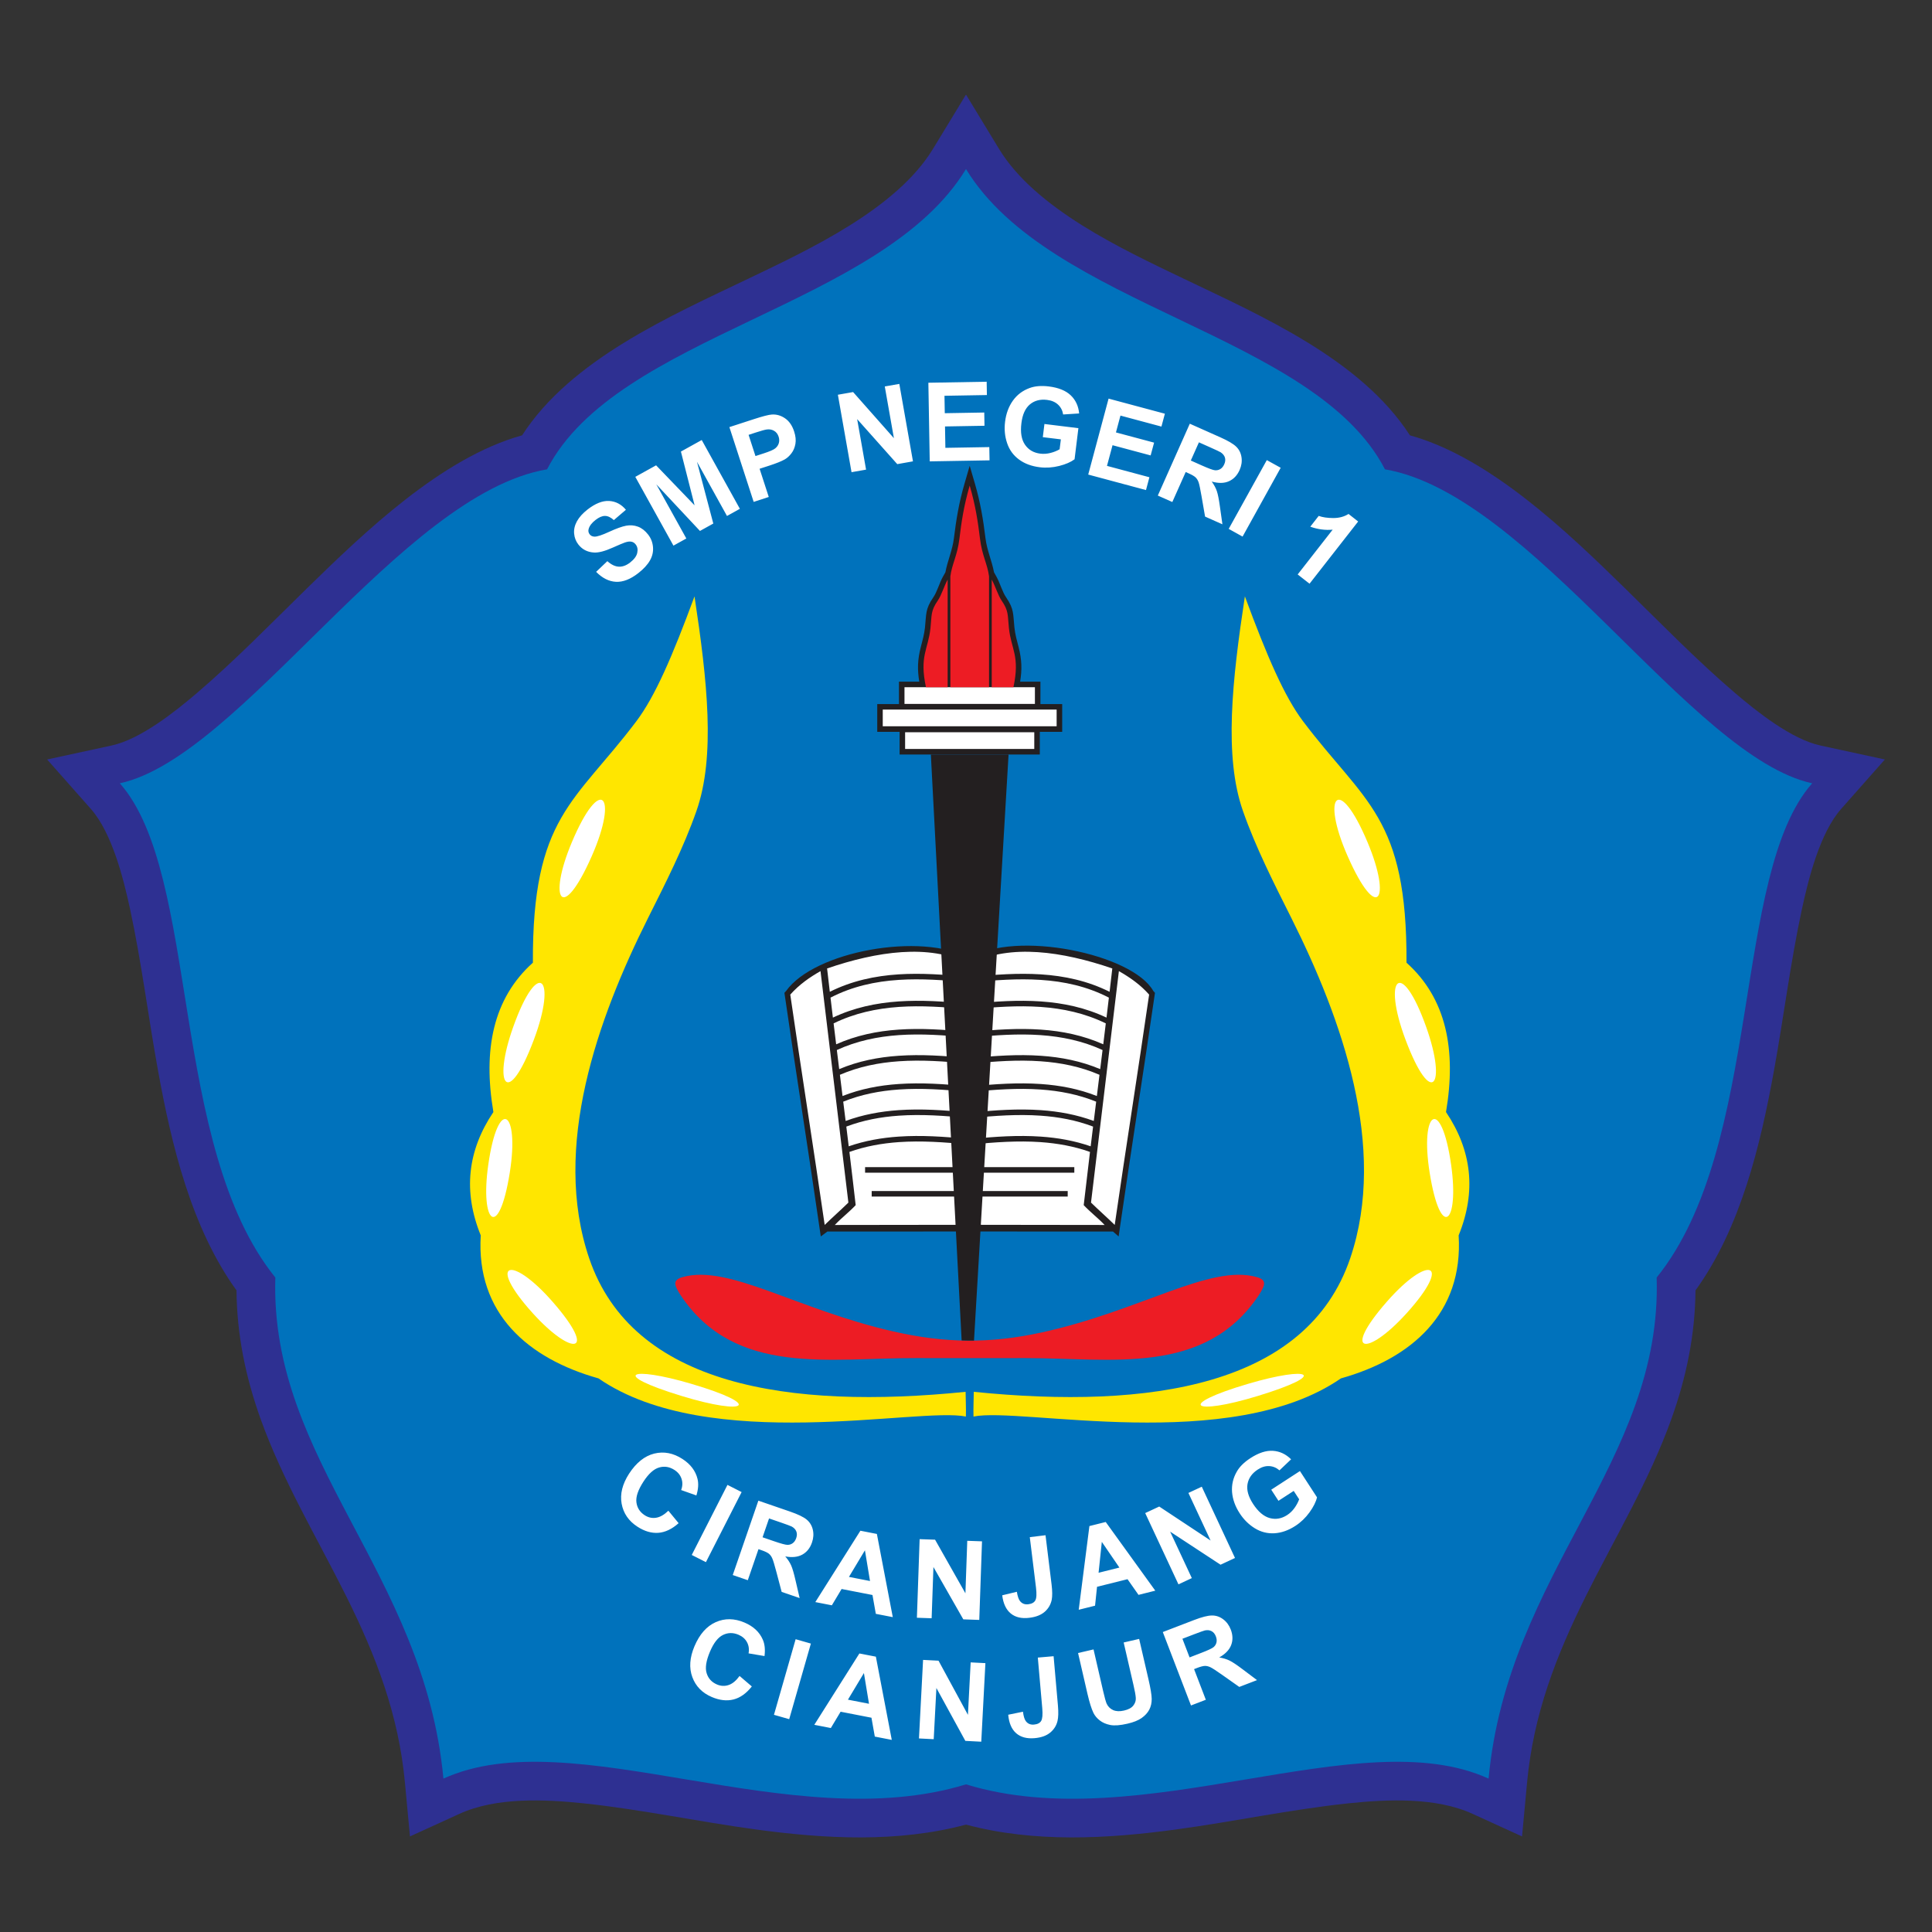 <?xml version="1.0" encoding="UTF-8"?>
<svg xmlns="http://www.w3.org/2000/svg" xmlns:xlink="http://www.w3.org/1999/xlink" width="298pt" height="298pt" viewBox="0 0 298 298" version="1.1">
<rect x="0" y="0" width="298" height="298" fill="#333333" stroke="none"/>
<g id="surface1">
<path style=" stroke:none;fill-rule:evenodd;fill:rgb(17.999%,18.799%,57.3%);fill-opacity:1;" d="M 36.48 199.035 C 29.488 189.352 26.445 176.562 24.359 165.047 C 22.863 156.805 21.828 148.414 20.066 140.234 C 19.047 135.516 17.285 128.473 14.016 124.773 L 7.27 117.145 L 17.223 114.988 C 21.648 114.027 26.969 109.805 30.344 106.922 C 36.277 101.859 41.805 96.16 47.387 90.707 C 56.141 82.16 68.125 70.578 80.531 67.148 C 88.098 55.406 103.465 48.719 115.52 42.938 C 124.949 38.422 138.293 32.195 143.902 22.973 L 149 14.59 L 154.098 22.973 C 159.707 32.195 173.051 38.422 182.48 42.938 C 194.535 48.719 209.902 55.406 217.469 67.148 C 229.875 70.578 241.859 82.16 250.613 90.707 C 256.195 96.16 261.723 101.859 267.656 106.922 C 271.031 109.805 276.352 114.027 280.777 114.988 L 290.73 117.145 L 283.984 124.773 C 280.715 128.473 278.953 135.516 277.934 140.234 C 276.172 148.414 275.137 156.805 273.641 165.047 C 271.559 176.562 268.512 189.352 261.52 199.035 C 261.461 205.852 260.129 212.363 257.816 218.828 C 254.398 228.379 249.148 237.086 244.637 246.129 C 240.004 255.414 236.52 264.469 235.547 274.898 L 234.766 283.258 L 227.125 279.77 C 221.461 277.184 213.969 277.523 207.918 278.16 C 199.043 279.102 190.223 280.992 181.359 282.191 C 170.656 283.641 159.527 284.246 149 281.434 C 138.473 284.246 127.344 283.641 116.641 282.191 C 107.777 280.992 98.957 279.102 90.082 278.16 C 84.031 277.523 76.539 277.184 70.875 279.77 L 63.234 283.258 L 62.453 274.898 C 61.48 264.469 58 255.414 53.363 246.129 C 48.852 237.086 43.602 228.379 40.184 218.828 C 37.871 212.363 36.539 205.852 36.48 199.035 "/>
<path style=" stroke:none;fill-rule:evenodd;fill:rgb(0%,44.699%,73.7%);fill-opacity:1;" d="M 149 275.227 C 121.938 283.508 88.246 265.281 68.395 274.34 C 65.418 242.469 41.594 225.426 42.469 197.051 C 26.031 176.688 30.91 134.867 18.484 120.82 C 37.133 116.781 61.828 76.234 84.379 72.391 C 95.184 51.484 136.051 47.371 149 26.074 C 161.949 47.371 202.816 51.484 213.621 72.391 C 236.172 76.234 260.867 116.781 279.516 120.82 C 267.09 134.867 271.973 176.688 255.531 197.051 C 256.406 225.426 232.582 242.469 229.605 274.34 C 209.754 265.281 176.062 283.508 149 275.227 "/>
<path style=" stroke:none;fill-rule:evenodd;fill:rgb(100%,90.199%,0%);fill-opacity:1;" d="M 107.125 91.988 C 109.105 105.047 110.375 116.66 107.426 125.082 C 105.426 130.793 102.648 136.223 99.918 141.68 C 92.215 157.082 85.062 176.953 90.875 194.074 C 97.559 213.758 121.676 217.441 148.938 214.68 C 148.945 215.969 149.023 217.102 148.984 218.496 C 141.734 216.992 109.352 224.383 92.316 212.609 C 81.434 209.551 73.41 202.598 74.152 190.547 C 71.402 183.789 72.105 177.469 76.102 171.527 C 74.484 161.945 76.031 154.016 82.195 148.488 C 82.094 125.949 88.637 123.863 98.156 111.246 C 101.027 107.434 103.684 101.316 107.125 91.988 "/>
<path style=" stroke:none;fill-rule:evenodd;fill:rgb(100%,100%,100%);fill-opacity:1;" d="M 91.277 132.051 C 95.449 122.582 92.633 119.367 88.191 129.941 C 84.457 138.828 86.68 142.484 91.277 132.051 "/>
<path style=" stroke:none;fill-rule:evenodd;fill:rgb(100%,100%,100%);fill-opacity:1;" d="M 82.348 160.363 C 85.984 150.676 82.988 147.629 79.148 158.434 C 75.918 167.516 78.344 171.035 82.348 160.363 "/>
<path style=" stroke:none;fill-rule:evenodd;fill:rgb(100%,100%,100%);fill-opacity:1;" d="M 78.629 180.879 C 80.164 171.242 76.828 168.988 75.309 179.691 C 74.031 188.691 76.934 191.488 78.629 180.879 "/>
<path style=" stroke:none;fill-rule:evenodd;fill:rgb(100%,100%,100%);fill-opacity:1;" d="M 85.238 200.793 C 78.816 193.449 74.949 194.574 82.207 202.59 C 88.309 209.324 92.316 208.883 85.238 200.793 "/>
<path style=" stroke:none;fill-rule:evenodd;fill:rgb(100%,100%,100%);fill-opacity:1;" d="M 105.133 215.32 C 115.262 218.418 117.855 216.75 106.59 213.434 C 97.121 210.645 93.977 211.91 105.133 215.32 "/>
<path style=" stroke:none;fill-rule:evenodd;fill:rgb(100%,90.199%,0%);fill-opacity:1;" d="M 192.016 91.988 C 190.035 105.047 188.77 116.66 191.715 125.082 C 193.715 130.793 196.492 136.223 199.223 141.68 C 206.926 157.082 214.078 176.953 208.266 194.074 C 201.582 213.758 177.469 217.441 150.199 214.68 C 150.195 215.969 150.117 217.102 150.156 218.496 C 157.406 216.992 189.789 224.383 206.828 212.609 C 217.707 209.551 225.73 202.598 224.988 190.547 C 227.738 183.789 227.035 177.469 223.039 171.527 C 224.656 161.945 223.109 154.016 216.945 148.488 C 217.047 125.949 210.504 123.863 200.984 111.246 C 198.113 107.434 195.461 101.316 192.016 91.988 "/>
<path style=" stroke:none;fill-rule:evenodd;fill:rgb(100%,100%,100%);fill-opacity:1;" d="M 207.863 132.051 C 203.691 122.582 206.512 119.367 210.949 129.941 C 214.684 138.828 212.461 142.484 207.863 132.051 "/>
<path style=" stroke:none;fill-rule:evenodd;fill:rgb(100%,100%,100%);fill-opacity:1;" d="M 216.793 160.363 C 213.156 150.676 216.152 147.629 219.992 158.434 C 223.223 167.516 220.801 171.035 216.793 160.363 "/>
<path style=" stroke:none;fill-rule:evenodd;fill:rgb(100%,100%,100%);fill-opacity:1;" d="M 220.516 180.879 C 218.977 171.242 222.312 168.988 223.832 179.691 C 225.109 188.691 222.211 191.488 220.516 180.879 "/>
<path style=" stroke:none;fill-rule:evenodd;fill:rgb(100%,100%,100%);fill-opacity:1;" d="M 213.902 200.793 C 220.324 193.449 224.191 194.574 216.934 202.59 C 210.832 209.324 206.824 208.883 213.902 200.793 "/>
<path style=" stroke:none;fill-rule:evenodd;fill:rgb(100%,100%,100%);fill-opacity:1;" d="M 194.008 215.32 C 183.883 218.418 181.285 216.75 192.551 213.434 C 202.02 210.645 205.164 211.91 194.008 215.32 "/>
<path style=" stroke:none;fill-rule:evenodd;fill:rgb(92.899%,10.999%,14.099%);fill-opacity:1;" d="M 137.746 205.359 C 122.844 201.957 112.402 194.98 105.316 196.98 C 103.625 197.422 104.035 198.309 105.023 199.84 C 113.422 212.359 127.992 209.422 141.324 209.477 C 147 209.5 152.496 209.48 158.172 209.477 C 171.406 209.473 185.797 212.246 194.117 199.84 C 195.105 198.309 195.516 197.422 193.824 196.98 C 186.629 194.949 175.973 202.172 160.703 205.516 C 152.664 207.273 145.773 207.191 137.746 205.359 "/>
<path style=" stroke:none;fill-rule:evenodd;fill:rgb(13.699%,12.199%,12.5%);fill-opacity:1;" d="M 177.883 152.844 L 178.148 153.141 L 178.09 153.531 C 176.375 165.383 174.496 177.207 172.781 189.059 L 172.543 190.715 L 171.676 189.961 L 170.449 189.961 C 156.578 189.945 142.711 189.945 128.84 189.961 L 127.613 189.961 L 126.602 190.715 L 126.359 189.059 C 124.645 177.207 122.766 165.383 121.051 153.531 L 120.992 153.141 L 121.258 152.844 C 125.609 146.742 142.078 143.719 149.57 147.785 C 156.594 143.395 174.672 147.125 177.883 152.844 "/>
<path style=" stroke:none;fill-rule:evenodd;fill:rgb(100%,100%,100%);fill-opacity:1;" d="M 149.273 188.918 L 149.273 184.559 L 134.453 184.559 L 134.453 183.707 L 149.273 183.707 L 149.273 180.879 L 133.434 180.879 L 133.434 180.027 L 149.273 180.027 L 149.273 176.535 C 145.68 176.168 142.113 175.926 138.648 176.164 C 136.039 176.348 133.484 176.801 131.016 177.68 C 131.348 180.43 131.676 183.168 131.984 185.887 C 130.965 186.973 129.785 187.859 128.766 188.945 C 135.484 188.934 142.555 188.926 149.273 188.918 Z M 149.273 175.68 L 149.273 172.453 C 145.68 172.086 142.113 171.844 138.648 172.086 C 135.871 172.277 133.156 172.777 130.539 173.77 L 130.91 176.812 C 133.402 175.949 135.973 175.496 138.59 175.316 C 142.086 175.074 145.668 175.312 149.273 175.68 Z M 149.273 171.598 L 149.273 168.422 C 145.68 168.055 142.113 167.812 138.648 168.051 C 135.703 168.254 132.824 168.809 130.062 169.926 L 130.434 172.902 C 133.074 171.926 135.805 171.43 138.59 171.234 C 142.086 170.992 145.668 171.23 149.273 171.598 Z M 149.273 167.566 L 149.273 164.062 C 145.68 163.695 142.113 163.453 138.648 163.695 C 135.52 163.91 132.469 164.52 129.551 165.781 L 129.957 169.055 C 132.746 167.953 135.637 167.406 138.59 167.203 C 142.086 166.961 145.668 167.199 149.273 167.566 Z M 149.273 163.207 L 149.273 160.031 C 145.68 159.664 142.113 159.422 138.648 159.66 C 135.352 159.891 132.141 160.555 129.078 161.961 L 129.441 164.906 C 132.391 163.664 135.453 163.062 138.59 162.848 C 142.086 162.605 145.668 162.844 149.273 163.207 Z M 149.273 159.176 L 149.273 155.684 C 145.68 155.316 142.113 155.074 138.648 155.312 C 135.172 155.555 131.789 156.281 128.578 157.852 L 128.973 161.078 C 132.062 159.699 135.285 159.039 138.59 158.812 C 142.086 158.57 145.668 158.809 149.273 159.176 Z M 149.273 154.828 L 149.273 151.539 C 145.688 151.172 142.121 150.918 138.656 151.141 C 135.004 151.375 131.453 152.145 128.102 153.879 C 128.223 154.906 128.344 155.934 128.469 156.961 C 131.711 155.422 135.105 154.707 138.59 154.465 C 142.086 154.223 145.668 154.461 149.273 154.828 Z M 149.273 150.688 L 149.273 148.59 C 143.316 145.574 135.281 146.738 127.574 149.379 C 127.715 150.574 127.852 151.777 127.992 152.98 C 131.383 151.285 134.945 150.527 138.605 150.289 C 142.098 150.066 145.676 150.32 149.273 150.688 "/>
<path style=" stroke:none;fill-rule:evenodd;fill:rgb(100%,100%,100%);fill-opacity:1;" d="M 126.559 149.789 C 127.984 161.621 129.434 173.66 130.859 185.492 C 129.598 186.727 128.469 187.703 127.203 188.938 C 125.488 177.078 123.609 165.266 121.895 153.41 C 123.289 151.84 124.91 150.73 126.559 149.789 "/>
<path style=" stroke:none;fill-rule:evenodd;fill:rgb(100%,100%,100%);fill-opacity:1;" d="M 149.867 188.918 L 149.867 184.559 L 164.688 184.559 L 164.688 183.707 L 149.867 183.707 L 149.867 180.879 L 165.707 180.879 L 165.707 180.027 L 149.867 180.027 L 149.867 176.535 C 153.461 176.168 157.027 175.926 160.492 176.164 C 163.102 176.348 165.656 176.801 168.125 177.68 C 167.793 180.43 167.469 183.168 167.156 185.887 C 168.176 186.973 169.355 187.859 170.379 188.945 C 163.656 188.934 156.59 188.926 149.867 188.918 Z M 149.867 175.68 L 149.867 172.453 C 153.461 172.086 157.027 171.844 160.492 172.086 C 163.27 172.277 165.984 172.777 168.602 173.77 L 168.23 176.812 C 165.738 175.949 163.172 175.496 160.551 175.316 C 157.055 175.074 153.473 175.312 149.867 175.68 Z M 149.867 171.598 L 149.867 168.422 C 153.461 168.055 157.027 167.812 160.492 168.051 C 163.438 168.254 166.316 168.809 169.078 169.926 L 168.711 172.902 C 166.066 171.926 163.34 171.43 160.551 171.234 C 157.055 170.992 153.473 171.23 149.867 171.598 Z M 149.867 167.566 L 149.867 164.062 C 153.461 163.695 157.027 163.453 160.492 163.695 C 163.621 163.91 166.672 164.52 169.59 165.781 L 169.184 169.055 C 166.395 167.953 163.504 167.406 160.551 167.203 C 157.055 166.961 153.473 167.199 149.867 167.566 Z M 149.867 163.207 L 149.867 160.031 C 153.461 159.664 157.027 159.422 160.492 159.66 C 163.789 159.891 167 160.555 170.062 161.961 L 169.699 164.906 C 166.754 163.664 163.688 163.062 160.551 162.848 C 157.055 162.605 153.473 162.844 149.867 163.207 Z M 149.867 159.176 L 149.867 155.684 C 153.461 155.316 157.027 155.074 160.492 155.312 C 163.973 155.555 167.352 156.281 170.562 157.852 L 170.172 161.078 C 167.078 159.699 163.855 159.039 160.551 158.812 C 157.055 158.57 153.473 158.809 149.867 159.176 Z M 149.867 154.828 L 149.867 151.539 C 153.453 151.172 157.02 150.918 160.484 151.141 C 164.141 151.375 167.688 152.145 171.039 153.879 C 170.918 154.906 170.797 155.934 170.672 156.961 C 167.43 155.422 164.035 154.707 160.551 154.465 C 157.055 154.223 153.473 154.461 149.867 154.828 Z M 149.867 150.688 L 149.867 148.59 C 155.824 145.574 163.859 146.738 171.566 149.379 C 171.43 150.574 171.289 151.777 171.148 152.98 C 167.762 151.285 164.195 150.527 160.535 150.289 C 157.043 150.066 153.465 150.32 149.867 150.688 "/>
<path style=" stroke:none;fill-rule:evenodd;fill:rgb(100%,100%,100%);fill-opacity:1;" d="M 172.582 149.789 C 171.156 161.621 169.707 173.66 168.281 185.492 C 169.547 186.727 170.676 187.703 171.938 188.938 C 173.656 177.078 175.531 165.266 177.246 153.41 C 175.852 151.84 174.23 150.73 172.582 149.789 "/>
<path style=" stroke:none;fill-rule:evenodd;fill:rgb(13.699%,12.199%,12.5%);fill-opacity:1;" d="M 143.578 116.375 L 155.566 116.375 L 150.234 206.785 C 149.602 206.789 148.965 206.777 148.328 206.754 L 143.578 116.375 "/>
<path style=" stroke:none;fill-rule:evenodd;fill:rgb(13.699%,12.199%,12.5%);fill-opacity:1;" d="M 153.32 88.27 L 153.715 88.98 C 154.25 89.949 154.598 91.285 155.188 92.141 C 156.441 93.961 156.25 94.734 156.469 96.793 C 156.582 97.855 156.848 98.785 157.113 99.812 C 157.621 101.762 157.652 103.301 157.348 105.145 L 160.48 105.145 L 160.48 108.598 L 163.836 108.598 L 163.836 112.879 L 160.383 112.879 L 160.383 116.375 L 138.758 116.375 L 138.758 112.879 L 135.309 112.879 L 135.309 108.598 L 138.66 108.598 L 138.66 105.145 L 141.793 105.145 C 141.488 103.301 141.52 101.762 142.027 99.812 C 142.293 98.785 142.559 97.855 142.672 96.793 C 142.891 94.734 142.699 93.961 143.953 92.141 C 144.543 91.285 144.891 89.949 145.426 88.98 L 145.824 88.27 C 146.148 86.504 146.906 84.891 147.137 83.008 C 147.488 80.125 147.938 77.453 148.754 74.656 L 149.57 71.844 L 150.391 74.656 C 151.203 77.453 151.656 80.125 152.004 83.008 C 152.234 84.891 152.992 86.504 153.32 88.27 "/>
<path style=" stroke:none;fill-rule:evenodd;fill:rgb(100%,100%,100%);fill-opacity:1;" d="M 139.609 112.945 L 159.531 112.945 L 159.531 115.523 L 139.609 115.523 L 139.609 112.945 "/>
<path style=" stroke:none;fill-rule:evenodd;fill:rgb(100%,100%,100%);fill-opacity:1;" d="M 136.16 109.449 L 162.98 109.449 L 162.98 112.023 L 136.16 112.023 L 136.16 109.449 "/>
<path style=" stroke:none;fill-rule:evenodd;fill:rgb(100%,100%,100%);fill-opacity:1;" d="M 139.512 106 L 159.629 106 L 159.629 108.574 L 139.512 108.574 L 139.512 106 "/>
<path style=" stroke:none;fill-rule:evenodd;fill:rgb(92.899%,10.999%,14.099%);fill-opacity:1;" d="M 146.172 106 L 146.172 89.395 C 145.625 90.387 145.211 91.816 144.656 92.621 C 143.523 94.27 143.738 94.852 143.52 96.883 C 143.172 100.168 141.789 101.176 142.824 106 L 146.172 106 "/>
<path style=" stroke:none;fill-rule:evenodd;fill:rgb(92.899%,10.999%,14.099%);fill-opacity:1;" d="M 152.969 106 L 152.969 89.395 C 153.516 90.387 153.934 91.816 154.484 92.621 C 155.617 94.27 155.402 94.852 155.621 96.883 C 155.969 100.168 157.352 101.176 156.316 106 L 152.969 106 "/>
<path style=" stroke:none;fill-rule:evenodd;fill:rgb(92.899%,10.999%,14.099%);fill-opacity:1;" d="M 146.586 106 L 146.586 88.895 C 146.836 86.988 147.672 85.676 147.984 83.109 C 148.289 80.582 148.641 78.094 149.57 74.895 C 150.5 78.094 150.852 80.582 151.16 83.109 C 151.469 85.676 152.305 86.988 152.555 88.895 L 152.555 106 L 146.586 106 "/>
<path style=" stroke:none;fill-rule:nonzero;fill:rgb(100%,100%,100%);fill-opacity:1;" d="M 91.949 88.203 L 93.68 86.555 C 94.285 87.098 94.879 87.383 95.457 87.406 C 96.031 87.43 96.613 87.219 97.199 86.758 C 97.82 86.273 98.188 85.773 98.293 85.266 C 98.406 84.754 98.324 84.324 98.047 83.973 C 97.871 83.746 97.656 83.605 97.398 83.555 C 97.141 83.496 96.801 83.535 96.379 83.68 C 96.094 83.777 95.469 84.043 94.508 84.469 C 93.273 85.023 92.301 85.273 91.594 85.223 C 90.594 85.156 89.801 84.746 89.211 83.988 C 88.828 83.504 88.613 82.941 88.555 82.301 C 88.5 81.66 88.648 81.027 88.992 80.398 C 89.34 79.773 89.879 79.172 90.613 78.598 C 91.816 77.66 92.922 77.219 93.941 77.27 C 94.957 77.324 95.824 77.773 96.543 78.629 L 94.68 80.223 C 94.211 79.797 93.758 79.578 93.32 79.578 C 92.879 79.574 92.387 79.785 91.844 80.211 C 91.285 80.648 90.93 81.105 90.797 81.586 C 90.707 81.891 90.758 82.172 90.953 82.418 C 91.129 82.645 91.375 82.762 91.691 82.773 C 92.094 82.789 92.855 82.539 93.965 82.027 C 95.078 81.516 95.953 81.203 96.586 81.086 C 97.223 80.973 97.824 81.02 98.402 81.234 C 98.977 81.445 99.504 81.855 99.973 82.457 C 100.402 83.008 100.652 83.637 100.719 84.352 C 100.785 85.07 100.637 85.762 100.262 86.426 C 99.887 87.098 99.281 87.754 98.453 88.402 C 97.242 89.348 96.098 89.793 95.016 89.742 C 93.93 89.688 92.906 89.176 91.949 88.203 Z M 103.875 84.16 L 97.992 73.551 L 101.199 71.773 L 107.137 77.945 L 105.027 69.652 L 108.238 67.871 L 114.121 78.48 L 112.133 79.586 L 107.504 71.23 L 110.023 80.754 L 107.965 81.895 L 101.234 74.707 L 105.863 83.059 Z M 116.25 77.414 L 112.504 65.879 L 116.238 64.664 C 117.652 64.203 118.598 63.961 119.062 63.938 C 119.781 63.895 120.461 64.09 121.094 64.527 C 121.727 64.961 122.195 65.637 122.492 66.555 C 122.723 67.262 122.789 67.902 122.688 68.465 C 122.586 69.035 122.383 69.52 122.074 69.922 C 121.77 70.324 121.426 70.641 121.047 70.859 C 120.527 71.152 119.738 71.469 118.684 71.812 L 117.164 72.305 L 118.578 76.656 Z M 115.465 67.074 L 116.527 70.344 L 117.801 69.93 C 118.719 69.633 119.316 69.375 119.586 69.152 C 119.855 68.93 120.035 68.664 120.129 68.352 C 120.219 68.035 120.211 67.707 120.102 67.367 C 119.965 66.949 119.73 66.641 119.395 66.449 C 119.059 66.258 118.691 66.188 118.293 66.242 C 117.996 66.277 117.43 66.434 116.59 66.707 Z M 131.344 72.832 L 129.238 60.887 L 131.586 60.473 L 137.879 67.586 L 136.473 59.609 L 138.715 59.215 L 140.82 71.16 L 138.398 71.59 L 132.211 64.645 L 133.586 72.438 Z M 143.406 71.164 L 143.195 59.035 L 152.188 58.879 L 152.223 60.934 L 145.68 61.047 L 145.727 63.734 L 151.816 63.629 L 151.852 65.672 L 145.762 65.777 L 145.82 69.078 L 152.594 68.961 L 152.633 71.004 Z M 160.848 67.43 L 161.098 65.398 L 166.336 66.043 L 165.746 70.84 C 165.176 71.27 164.387 71.613 163.371 71.871 C 162.359 72.125 161.355 72.191 160.367 72.07 C 159.109 71.914 158.043 71.52 157.172 70.875 C 156.301 70.23 155.688 69.391 155.34 68.348 C 154.988 67.309 154.883 66.211 155.027 65.055 C 155.18 63.801 155.578 62.719 156.223 61.809 C 156.871 60.898 157.73 60.246 158.809 59.852 C 159.629 59.547 160.613 59.465 161.766 59.605 C 163.258 59.789 164.391 60.246 165.152 60.973 C 165.914 61.703 166.348 62.637 166.453 63.773 L 163.984 63.93 C 163.887 63.316 163.625 62.809 163.199 62.41 C 162.773 62.012 162.211 61.77 161.512 61.684 C 160.445 61.551 159.562 61.785 158.852 62.379 C 158.141 62.98 157.707 63.938 157.547 65.266 C 157.367 66.691 157.555 67.805 158.102 68.598 C 158.648 69.391 159.438 69.848 160.465 69.973 C 160.977 70.035 161.5 70 162.035 69.863 C 162.57 69.727 163.039 69.535 163.441 69.297 L 163.633 67.77 Z M 167.852 73.199 L 170.992 61.484 L 179.676 63.812 L 179.145 65.797 L 172.824 64.102 L 172.129 66.699 L 178.012 68.273 L 177.48 70.246 L 171.602 68.672 L 170.746 71.859 L 177.289 73.613 L 176.762 75.59 Z M 178.586 76.438 L 183.52 65.355 L 188.23 67.453 C 189.414 67.98 190.23 68.461 190.68 68.898 C 191.129 69.336 191.402 69.883 191.496 70.535 C 191.594 71.188 191.492 71.84 191.203 72.496 C 190.832 73.328 190.281 73.906 189.551 74.23 C 188.824 74.555 187.938 74.57 186.902 74.277 C 187.262 74.777 187.523 75.266 187.688 75.742 C 187.852 76.223 188.008 77.008 188.16 78.105 L 188.551 80.871 L 185.875 79.68 L 185.332 76.547 C 185.141 75.43 184.988 74.715 184.879 74.395 C 184.766 74.078 184.609 73.824 184.41 73.633 C 184.211 73.445 183.855 73.238 183.336 73.008 L 182.887 72.809 L 180.824 77.434 Z M 183.676 71.035 L 185.328 71.773 C 186.402 72.25 187.09 72.508 187.398 72.535 C 187.707 72.562 187.984 72.496 188.234 72.344 C 188.484 72.188 188.684 71.949 188.832 71.613 C 189 71.242 189.031 70.895 188.938 70.578 C 188.84 70.262 188.621 69.992 188.285 69.766 C 188.117 69.664 187.578 69.406 186.668 69.004 L 184.926 68.227 Z M 189.52 81.578 L 195.398 70.969 L 197.539 72.152 L 191.66 82.766 Z M 201.988 90.035 L 200.16 88.605 L 205.555 81.699 C 204.395 81.805 203.246 81.648 202.105 81.238 L 203.402 79.574 C 204 79.793 204.754 79.902 205.652 79.906 C 206.559 79.906 207.34 79.695 208.004 79.273 L 209.488 80.438 L 201.988 90.035 "/>
<path style=" stroke:none;fill-rule:nonzero;fill:rgb(100%,100%,100%);fill-opacity:1;" d="M 103.094 233.02 L 104.672 234.941 C 103.648 235.855 102.605 236.348 101.543 236.43 C 100.484 236.504 99.406 236.191 98.316 235.48 C 96.965 234.605 96.156 233.422 95.883 231.934 C 95.613 230.445 96 228.902 97.035 227.301 C 98.137 225.609 99.43 224.578 100.91 224.207 C 102.395 223.84 103.848 224.117 105.273 225.043 C 106.516 225.852 107.289 226.875 107.59 228.117 C 107.77 228.852 107.711 229.699 107.414 230.664 L 105.062 229.832 C 105.289 229.227 105.309 228.645 105.121 228.09 C 104.938 227.535 104.574 227.082 104.027 226.73 C 103.273 226.242 102.488 226.113 101.664 226.352 C 100.848 226.586 100.043 227.309 99.254 228.523 C 98.418 229.809 98.055 230.875 98.164 231.723 C 98.27 232.566 98.695 233.23 99.434 233.711 C 99.98 234.066 100.562 234.199 101.184 234.105 C 101.801 234.016 102.438 233.652 103.094 233.02 Z M 106.699 239.844 L 112.207 229.035 L 114.391 230.145 L 108.883 240.953 Z M 113.023 242.941 L 116.973 231.469 L 121.852 233.148 C 123.074 233.57 123.93 233.98 124.414 234.379 C 124.898 234.777 125.219 235.293 125.371 235.938 C 125.523 236.578 125.48 237.238 125.246 237.914 C 124.953 238.777 124.453 239.402 123.754 239.789 C 123.059 240.172 122.176 240.266 121.121 240.066 C 121.52 240.531 121.824 240.992 122.031 241.457 C 122.234 241.918 122.461 242.688 122.707 243.77 L 123.34 246.492 L 120.566 245.539 L 119.754 242.465 C 119.465 241.367 119.254 240.668 119.113 240.359 C 118.977 240.051 118.797 239.812 118.582 239.641 C 118.363 239.473 117.992 239.293 117.457 239.109 L 116.992 238.949 L 115.344 243.738 Z M 117.621 237.117 L 119.336 237.707 C 120.445 238.09 121.152 238.285 121.465 238.285 C 121.773 238.289 122.043 238.199 122.281 238.023 C 122.516 237.848 122.691 237.59 122.812 237.246 C 122.945 236.855 122.949 236.512 122.824 236.203 C 122.699 235.895 122.461 235.645 122.105 235.453 C 121.926 235.363 121.367 235.156 120.43 234.832 L 118.621 234.211 Z M 137.707 249.434 L 135.09 248.926 L 134.574 246.02 L 129.812 245.094 L 128.309 247.609 L 125.758 247.113 L 132.711 236.105 L 135.254 236.602 Z M 134.195 243.863 L 133.41 239.125 L 130.945 243.23 Z M 141.426 249.527 L 141.848 237.406 L 144.23 237.488 L 148.91 245.758 L 149.195 237.66 L 151.469 237.742 L 151.047 249.863 L 148.586 249.777 L 143.977 241.703 L 143.699 249.609 Z M 158.84 237.098 L 161.266 236.801 L 162.203 244.422 C 162.324 245.418 162.328 246.199 162.223 246.754 C 162.07 247.484 161.715 248.102 161.148 248.602 C 160.578 249.102 159.789 249.414 158.777 249.535 C 157.59 249.684 156.633 249.465 155.91 248.875 C 155.191 248.289 154.746 247.355 154.586 246.066 L 156.844 245.523 C 156.953 246.211 157.117 246.684 157.324 246.949 C 157.641 247.348 158.066 247.516 158.605 247.449 C 159.145 247.383 159.512 247.184 159.695 246.844 C 159.883 246.508 159.914 245.852 159.797 244.875 Z M 178.195 245.352 L 175.609 246 L 173.914 243.582 L 169.211 244.754 L 168.906 247.668 L 166.387 248.297 L 168.035 235.387 L 170.551 234.758 Z M 172.66 241.789 L 169.949 237.824 L 169.449 242.59 Z M 181.77 244.379 L 176.641 233.383 L 178.805 232.375 L 186.727 237.617 L 183.305 230.277 L 185.367 229.316 L 190.492 240.309 L 188.262 241.348 L 180.488 236.246 L 183.832 243.414 Z M 197.195 231.492 L 196.082 229.777 L 200.508 226.902 L 203.141 230.953 C 202.98 231.652 202.598 232.422 201.984 233.273 C 201.371 234.117 200.648 234.812 199.812 235.355 C 198.75 236.047 197.676 236.426 196.598 236.496 C 195.512 236.562 194.504 236.309 193.566 235.738 C 192.629 235.164 191.844 234.391 191.211 233.414 C 190.523 232.355 190.133 231.27 190.039 230.156 C 189.953 229.047 190.191 227.992 190.766 226.996 C 191.195 226.234 191.898 225.539 192.871 224.91 C 194.133 224.09 195.293 223.711 196.344 223.781 C 197.398 223.848 198.332 224.285 199.145 225.09 L 197.352 226.793 C 196.883 226.387 196.355 226.168 195.77 226.137 C 195.188 226.105 194.602 226.277 194.012 226.664 C 193.113 227.246 192.586 227.992 192.422 228.906 C 192.262 229.824 192.547 230.836 193.273 231.957 C 194.059 233.164 194.914 233.895 195.844 234.152 C 196.773 234.406 197.672 234.25 198.539 233.688 C 198.973 233.406 199.348 233.043 199.672 232.594 C 199.992 232.145 200.23 231.695 200.387 231.254 L 199.547 229.965 L 197.195 231.492 "/>
<path style=" stroke:none;fill-rule:nonzero;fill:rgb(100%,100%,100%);fill-opacity:1;" d="M 114.074 258.508 L 115.965 260.125 C 115.113 261.203 114.172 261.871 113.141 262.133 C 112.113 262.391 110.996 262.27 109.797 261.758 C 108.316 261.129 107.312 260.105 106.789 258.688 C 106.266 257.27 106.375 255.68 107.117 253.926 C 107.906 252.066 109 250.828 110.398 250.207 C 111.793 249.586 113.273 249.605 114.836 250.27 C 116.203 250.852 117.141 251.723 117.652 252.895 C 117.961 253.586 118.047 254.434 117.922 255.438 L 115.461 255.023 C 115.578 254.387 115.496 253.812 115.219 253.297 C 114.941 252.785 114.504 252.402 113.906 252.148 C 113.078 251.797 112.277 251.809 111.512 252.184 C 110.746 252.559 110.078 253.414 109.516 254.742 C 108.914 256.156 108.738 257.27 108.996 258.082 C 109.246 258.898 109.781 259.477 110.594 259.824 C 111.191 260.078 111.789 260.105 112.383 259.906 C 112.977 259.711 113.539 259.242 114.074 258.508 Z M 119.379 264.5 L 122.723 252.84 L 125.074 253.512 L 121.73 265.172 Z M 137.551 268.367 L 134.934 267.859 L 134.418 264.949 L 129.66 264.023 L 128.152 266.539 L 125.602 266.043 L 132.555 255.039 L 135.098 255.531 Z M 134.039 262.797 L 133.254 258.059 L 130.789 262.164 Z M 141.746 268.145 L 142.379 256.031 L 144.762 256.152 L 149.297 264.504 L 149.719 256.414 L 151.992 256.531 L 151.355 268.648 L 148.898 268.52 L 144.434 260.363 L 144.02 268.262 Z M 160.078 255.672 L 162.512 255.461 L 163.184 263.109 C 163.27 264.109 163.246 264.891 163.117 265.441 C 162.945 266.164 162.566 266.77 161.98 267.246 C 161.398 267.73 160.598 268.012 159.578 268.102 C 158.387 268.207 157.441 267.953 156.738 267.34 C 156.039 266.73 155.629 265.781 155.512 264.488 L 157.785 264.023 C 157.875 264.711 158.02 265.191 158.219 265.465 C 158.52 265.875 158.941 266.055 159.48 266.008 C 160.023 265.961 160.395 265.773 160.594 265.441 C 160.789 265.113 160.848 264.457 160.762 263.477 Z M 166.285 254.969 L 168.672 254.414 L 170.148 260.816 C 170.383 261.832 170.566 262.484 170.691 262.773 C 170.906 263.234 171.238 263.566 171.691 263.77 C 172.145 263.973 172.703 264 173.367 263.844 C 174.047 263.688 174.527 263.434 174.805 263.074 C 175.086 262.719 175.215 262.332 175.191 261.914 C 175.168 261.492 175.047 260.816 174.828 259.883 L 173.32 253.344 L 175.707 252.793 L 177.141 259 C 177.469 260.418 177.637 261.438 177.645 262.051 C 177.648 262.668 177.523 263.215 177.273 263.699 C 177.02 264.184 176.629 264.609 176.105 264.984 C 175.578 265.359 174.848 265.652 173.91 265.867 C 172.781 266.129 171.898 266.195 171.254 266.07 C 170.609 265.941 170.07 265.711 169.637 265.371 C 169.203 265.035 168.879 264.648 168.664 264.219 C 168.352 263.578 168.047 262.594 167.738 261.273 Z M 183.703 263.059 L 179.355 251.734 L 184.172 249.883 C 185.383 249.418 186.301 249.184 186.926 249.18 C 187.551 249.172 188.133 249.363 188.66 249.758 C 189.191 250.152 189.582 250.68 189.84 251.352 C 190.164 252.199 190.184 253 189.898 253.746 C 189.613 254.488 188.996 255.125 188.059 255.652 C 188.664 255.75 189.195 255.91 189.648 256.133 C 190.105 256.352 190.77 256.801 191.656 257.469 L 193.887 259.148 L 191.152 260.199 L 188.555 258.367 C 187.629 257.711 187.012 257.312 186.711 257.168 C 186.406 257.02 186.117 256.953 185.84 256.957 C 185.566 256.969 185.164 257.07 184.641 257.273 L 184.18 257.453 L 185.992 262.18 Z M 183.484 255.645 L 185.172 254.992 C 186.27 254.574 186.938 254.266 187.18 254.066 C 187.414 253.871 187.566 253.629 187.633 253.34 C 187.699 253.055 187.672 252.742 187.539 252.402 C 187.395 252.02 187.172 251.754 186.879 251.598 C 186.586 251.441 186.242 251.402 185.848 251.484 C 185.652 251.531 185.094 251.73 184.164 252.086 L 182.383 252.77 L 183.484 255.645 "/>
</g>
</svg>
